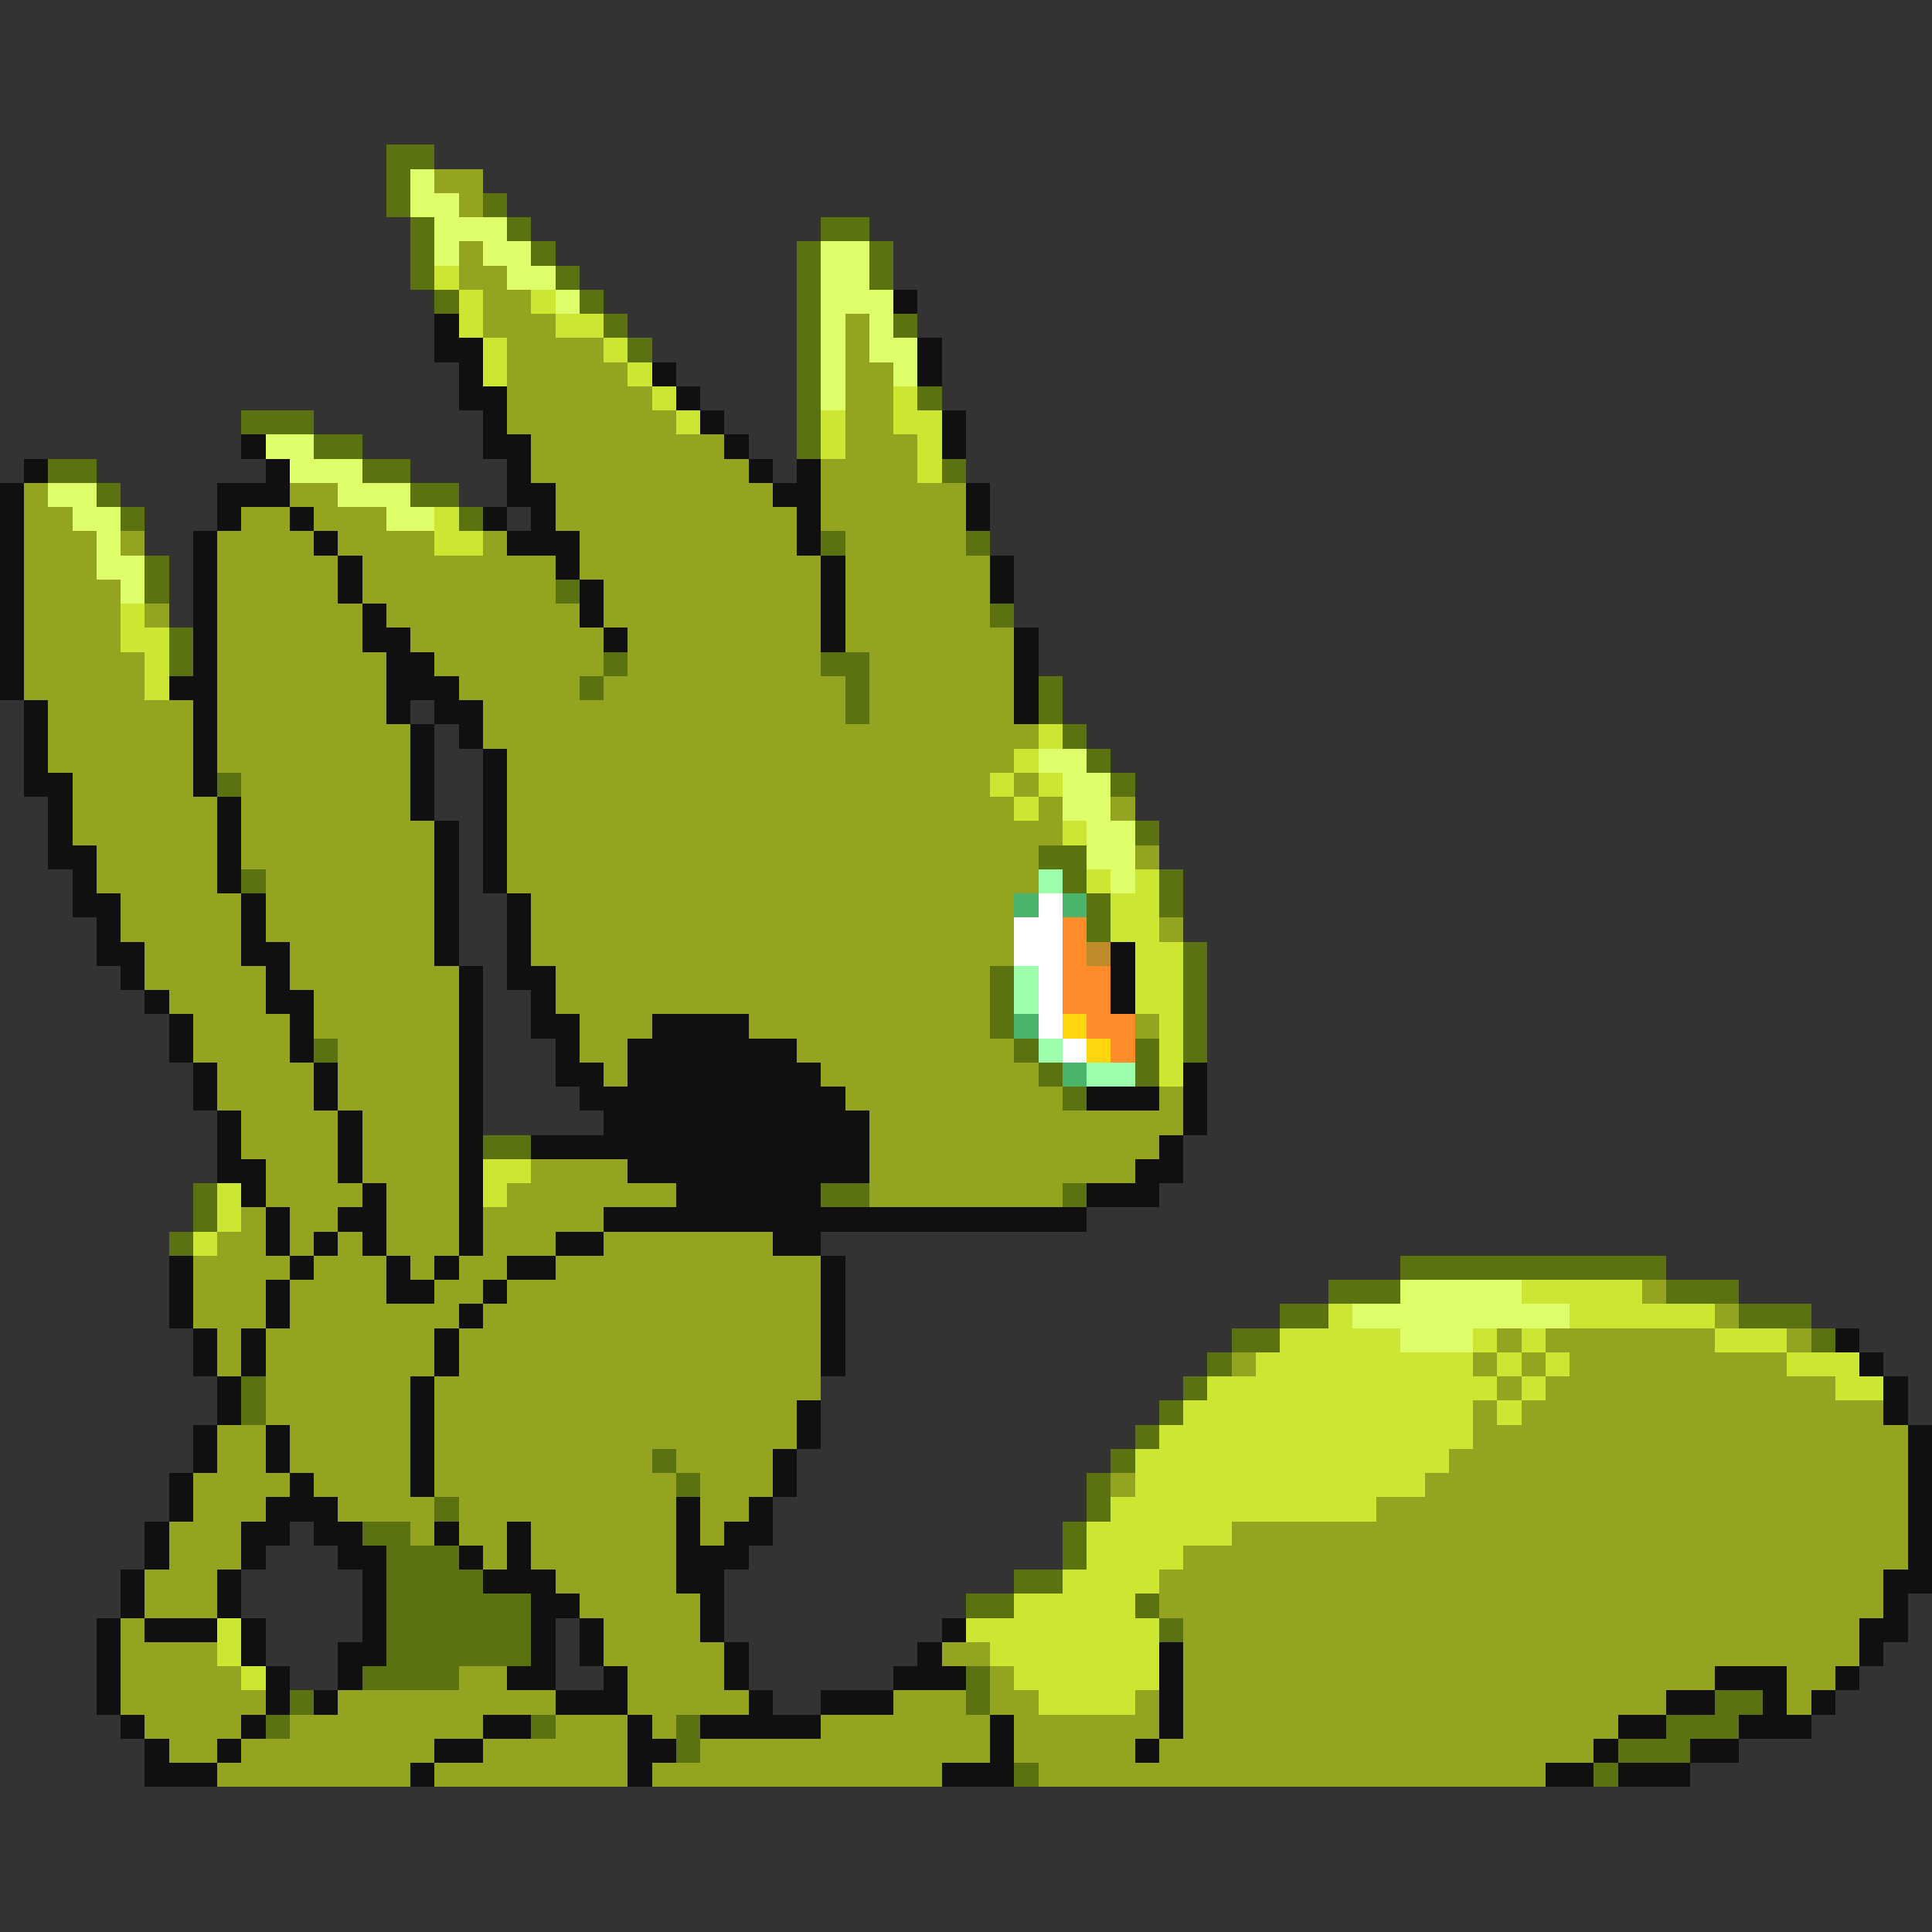 <svg xmlns="http://www.w3.org/2000/svg" viewBox="0 -0.5 80 80" shape-rendering="crispEdges">
<rect x="0" y="-0.5" width="80" height="80" fill="#333333" stroke="none"/>
<path stroke="#5a7310" d="M16 6h2M16 7h1M16 8h1M20 8h1M17 9h1M21 9h1M34 9h2M17 10h1M22 10h1M33 10h1M36 10h1M17 11h1M23 11h1M33 11h1M36 11h1M18 12h1M24 12h1M33 12h1M25 13h1M33 13h1M37 13h1M26 14h1M33 14h1M33 15h1M33 16h1M38 16h1M10 17h3M33 17h1M13 18h2M33 18h1M2 19h2M15 19h2M39 19h1M4 20h1M17 20h2M5 21h1M19 21h1M34 22h1M40 22h1M6 23h1M6 24h1M23 24h1M41 25h1M7 26h1M7 27h1M25 27h1M34 27h2M24 28h1M35 28h1M43 28h1M35 29h1M43 29h1M44 30h1M45 31h1M9 32h1M46 32h1M47 34h1M43 35h2M10 36h1M44 36h1M48 36h1M45 37h1M48 37h1M45 38h1M49 39h1M41 40h1M49 40h1M41 41h1M49 41h1M41 42h1M49 42h1M13 43h1M42 43h1M47 43h1M49 43h1M43 44h1M47 44h1M44 45h1M20 47h2M8 49h1M34 49h2M44 49h1M8 50h1M7 51h1M58 52h11M55 53h3M69 53h3M53 54h2M72 54h3M51 55h2M75 55h1M50 56h1M10 57h1M49 57h1M10 58h1M48 58h1M47 59h1M27 60h1M46 60h1M28 61h1M45 61h1M18 62h1M45 62h1M15 63h2M44 63h1M16 64h3M44 64h1M16 65h4M42 65h2M16 66h6M40 66h2M47 66h1M16 67h6M48 67h1M16 68h6M15 69h4M40 69h1M12 70h1M40 70h1M71 70h2M11 71h1M22 71h1M28 71h1M69 71h3M28 72h1M67 72h3M42 73h1M66 73h1" />
<path stroke="#deff6a" d="M17 7h1M17 8h2M18 9h3M18 10h1M20 10h2M34 10h2M21 11h2M34 11h2M23 12h1M34 12h3M34 13h1M36 13h1M34 14h1M36 14h2M34 15h1M37 15h1M34 16h1M11 18h2M12 19h3M2 20h2M14 20h3M3 21h2M16 21h2M4 22h1M4 23h2M5 24h1M43 31h2M44 32h2M44 33h2M45 34h2M45 35h2M46 36h1M58 53h5M56 54h9M58 55h3" />
<path stroke="#94a420" d="M18 7h2M19 8h1M19 10h1M19 11h2M20 12h2M20 13h3M35 13h1M21 14h4M35 14h1M21 15h5M35 15h2M21 16h6M35 16h2M21 17h7M35 17h2M22 18h8M35 18h3M22 19h9M34 19h4M1 20h1M12 20h2M23 20h9M34 20h6M1 21h2M10 21h2M13 21h3M23 21h10M34 21h6M1 22h3M5 22h1M9 22h4M14 22h4M20 22h1M24 22h9M35 22h5M1 23h3M9 23h5M15 23h8M24 23h10M35 23h6M1 24h4M9 24h5M15 24h8M25 24h9M35 24h6M1 25h4M6 25h1M9 25h6M16 25h8M25 25h9M35 25h6M1 26h4M9 26h6M17 26h8M26 26h8M35 26h7M1 27h5M9 27h7M18 27h7M26 27h8M36 27h6M1 28h5M9 28h7M19 28h5M25 28h10M36 28h6M2 29h6M9 29h7M20 29h15M36 29h6M2 30h6M9 30h8M20 30h23M2 31h6M9 31h8M21 31h21M3 32h5M10 32h7M21 32h20M42 32h1M3 33h6M10 33h7M21 33h21M43 33h1M46 33h1M3 34h6M10 34h8M21 34h23M4 35h5M10 35h8M21 35h22M47 35h1M4 36h5M11 36h7M21 36h22M5 37h5M11 37h7M22 37h20M5 38h5M11 38h7M22 38h20M48 38h1M6 39h4M12 39h6M22 39h20M6 40h5M12 40h7M23 40h18M7 41h4M13 41h6M23 41h18M8 42h4M13 42h6M24 42h3M31 42h10M47 42h1M8 43h4M14 43h5M24 43h2M33 43h9M9 44h4M14 44h5M25 44h1M34 44h9M9 45h4M14 45h5M35 45h9M48 45h1M10 46h4M15 46h4M36 46h13M10 47h4M15 47h4M36 47h12M11 48h3M15 48h4M22 48h4M36 48h11M11 49h4M16 49h3M21 49h7M36 49h8M10 50h1M12 50h2M16 50h3M20 50h5M9 51h2M12 51h1M14 51h1M16 51h3M20 51h3M25 51h7M8 52h4M13 52h3M17 52h1M19 52h2M23 52h11M8 53h3M12 53h4M18 53h2M21 53h13M68 53h1M8 54h3M12 54h7M20 54h14M71 54h1M9 55h1M11 55h7M19 55h15M62 55h1M64 55h7M74 55h1M9 56h1M11 56h7M19 56h15M51 56h1M61 56h1M63 56h1M65 56h9M11 57h6M18 57h16M62 57h1M64 57h12M11 58h6M18 58h15M61 58h1M63 58h15M9 59h2M12 59h5M18 59h15M61 59h18M9 60h2M12 60h5M18 60h9M28 60h4M60 60h19M8 61h4M13 61h4M18 61h10M29 61h3M46 61h1M59 61h20M8 62h3M14 62h4M19 62h9M29 62h2M57 62h22M7 63h3M17 63h1M19 63h2M22 63h6M29 63h1M51 63h28M7 64h3M20 64h1M22 64h6M49 64h30M6 65h3M23 65h5M48 65h30M6 66h3M24 66h5M48 66h30M5 67h1M25 67h4M49 67h28M5 68h4M25 68h5M39 68h2M49 68h28M5 69h5M19 69h2M26 69h4M41 69h1M49 69h22M74 69h2M5 70h6M14 70h9M26 70h5M37 70h3M41 70h2M47 70h1M49 70h20M74 70h1M6 71h4M12 71h8M23 71h3M27 71h1M34 71h7M42 71h6M49 71h18M7 72h2M10 72h8M20 72h6M29 72h12M42 72h5M48 72h18M9 73h8M18 73h8M27 73h12M43 73h21" />
<path stroke="#cde631" d="M18 11h1M19 12h1M22 12h1M19 13h1M23 13h2M20 14h1M25 14h1M20 15h1M26 15h1M27 16h1M37 16h1M28 17h1M34 17h1M37 17h2M34 18h1M38 18h1M38 19h1M18 21h1M18 22h2M5 25h1M5 26h2M6 27h1M6 28h1M43 30h1M42 31h1M41 32h1M43 32h1M42 33h1M44 34h1M45 36h1M47 36h1M46 37h2M46 38h2M47 39h2M47 40h2M47 41h2M48 42h1M48 43h1M48 44h1M20 48h2M9 49h1M20 49h1M9 50h1M8 51h1M63 53h5M55 54h1M65 54h6M53 55h5M61 55h1M63 55h1M71 55h3M52 56h9M62 56h1M64 56h1M74 56h3M50 57h12M63 57h1M76 57h2M49 58h12M62 58h1M48 59h13M47 60h13M47 61h12M46 62h11M45 63h6M45 64h4M44 65h4M42 66h5M9 67h1M40 67h8M9 68h1M41 68h7M10 69h1M42 69h6M43 70h4" />
<path stroke="#101010" d="M37 12h1M18 13h1M18 14h2M38 14h1M19 15h1M27 15h1M38 15h1M19 16h2M28 16h1M20 17h1M29 17h1M39 17h1M10 18h1M20 18h2M30 18h1M39 18h1M1 19h1M11 19h1M21 19h1M31 19h1M33 19h1M0 20h1M9 20h3M21 20h2M32 20h2M40 20h1M0 21h1M9 21h1M12 21h1M20 21h1M22 21h1M33 21h1M40 21h1M0 22h1M8 22h1M13 22h1M21 22h3M33 22h1M0 23h1M8 23h1M14 23h1M23 23h1M34 23h1M41 23h1M0 24h1M8 24h1M14 24h1M24 24h1M34 24h1M41 24h1M0 25h1M8 25h1M15 25h1M24 25h1M34 25h1M0 26h1M8 26h1M15 26h2M25 26h1M34 26h1M42 26h1M0 27h1M8 27h1M16 27h2M42 27h1M0 28h1M7 28h2M16 28h3M42 28h1M1 29h1M8 29h1M16 29h1M18 29h2M42 29h1M1 30h1M8 30h1M17 30h1M19 30h1M1 31h1M8 31h1M17 31h1M20 31h1M1 32h2M8 32h1M17 32h1M20 32h1M2 33h1M9 33h1M17 33h1M20 33h1M2 34h1M9 34h1M18 34h1M20 34h1M2 35h2M9 35h1M18 35h1M20 35h1M3 36h1M9 36h1M18 36h1M20 36h1M3 37h2M10 37h1M18 37h1M21 37h1M4 38h1M10 38h1M18 38h1M21 38h1M4 39h2M10 39h2M18 39h1M21 39h1M46 39h1M5 40h1M11 40h1M19 40h1M21 40h2M46 40h1M6 41h1M11 41h2M19 41h1M22 41h1M46 41h1M7 42h1M12 42h1M19 42h1M22 42h2M27 42h4M7 43h1M12 43h1M19 43h1M23 43h1M26 43h7M8 44h1M13 44h1M19 44h1M23 44h2M26 44h8M49 44h1M8 45h1M13 45h1M19 45h1M24 45h11M45 45h3M49 45h1M9 46h1M14 46h1M19 46h1M25 46h11M49 46h1M9 47h1M14 47h1M19 47h1M22 47h14M48 47h1M9 48h2M14 48h1M19 48h1M26 48h10M47 48h2M10 49h1M15 49h1M19 49h1M28 49h6M45 49h3M11 50h1M14 50h2M19 50h1M25 50h20M11 51h1M13 51h1M15 51h1M19 51h1M23 51h2M32 51h2M7 52h1M12 52h1M16 52h1M18 52h1M21 52h2M34 52h1M7 53h1M11 53h1M16 53h2M20 53h1M34 53h1M7 54h1M11 54h1M19 54h1M34 54h1M8 55h1M10 55h1M18 55h1M34 55h1M76 55h1M8 56h1M10 56h1M18 56h1M34 56h1M77 56h1M9 57h1M17 57h1M78 57h1M9 58h1M17 58h1M33 58h1M78 58h1M8 59h1M11 59h1M17 59h1M33 59h1M79 59h1M8 60h1M11 60h1M17 60h1M32 60h1M79 60h1M7 61h1M12 61h1M17 61h1M32 61h1M79 61h1M7 62h1M11 62h3M28 62h1M31 62h1M79 62h1M6 63h1M10 63h2M13 63h2M18 63h1M21 63h1M28 63h1M30 63h2M79 63h1M6 64h1M10 64h1M14 64h2M19 64h1M21 64h1M28 64h3M79 64h1M5 65h1M9 65h1M15 65h1M20 65h3M28 65h2M78 65h2M5 66h1M9 66h1M15 66h1M22 66h2M29 66h1M78 66h1M4 67h1M6 67h3M10 67h1M15 67h1M22 67h1M24 67h1M29 67h1M39 67h1M77 67h2M4 68h1M10 68h1M14 68h2M22 68h1M24 68h1M30 68h1M38 68h1M48 68h1M77 68h1M4 69h1M11 69h1M14 69h1M21 69h2M25 69h1M30 69h1M37 69h3M48 69h1M71 69h3M76 69h1M4 70h1M11 70h1M13 70h1M23 70h3M31 70h1M34 70h3M48 70h1M69 70h2M73 70h1M75 70h1M5 71h1M10 71h1M20 71h2M26 71h1M29 71h5M41 71h1M48 71h1M67 71h2M72 71h3M6 72h1M9 72h1M18 72h2M26 72h2M41 72h1M47 72h1M66 72h1M70 72h2M6 73h3M17 73h1M26 73h1M39 73h3M64 73h2M67 73h3" />
<path stroke="#9cffac" d="M43 36h1M42 40h1M42 41h1M43 43h1M45 44h2" />
<path stroke="#4ab46a" d="M42 37h1M44 37h1M42 42h1M44 44h1" />
<path stroke="#ffffff" d="M43 37h1M42 38h2M42 39h2M43 40h1M43 41h1M43 42h1M44 43h1" />
<path stroke="#ff8b29" d="M44 38h1M44 39h1M44 40h2M44 41h2M45 42h2M46 43h1" />
<path stroke="#bd8b29" d="M45 39h1" />
<path stroke="#ffd510" d="M44 42h1M45 43h1" />
</svg>